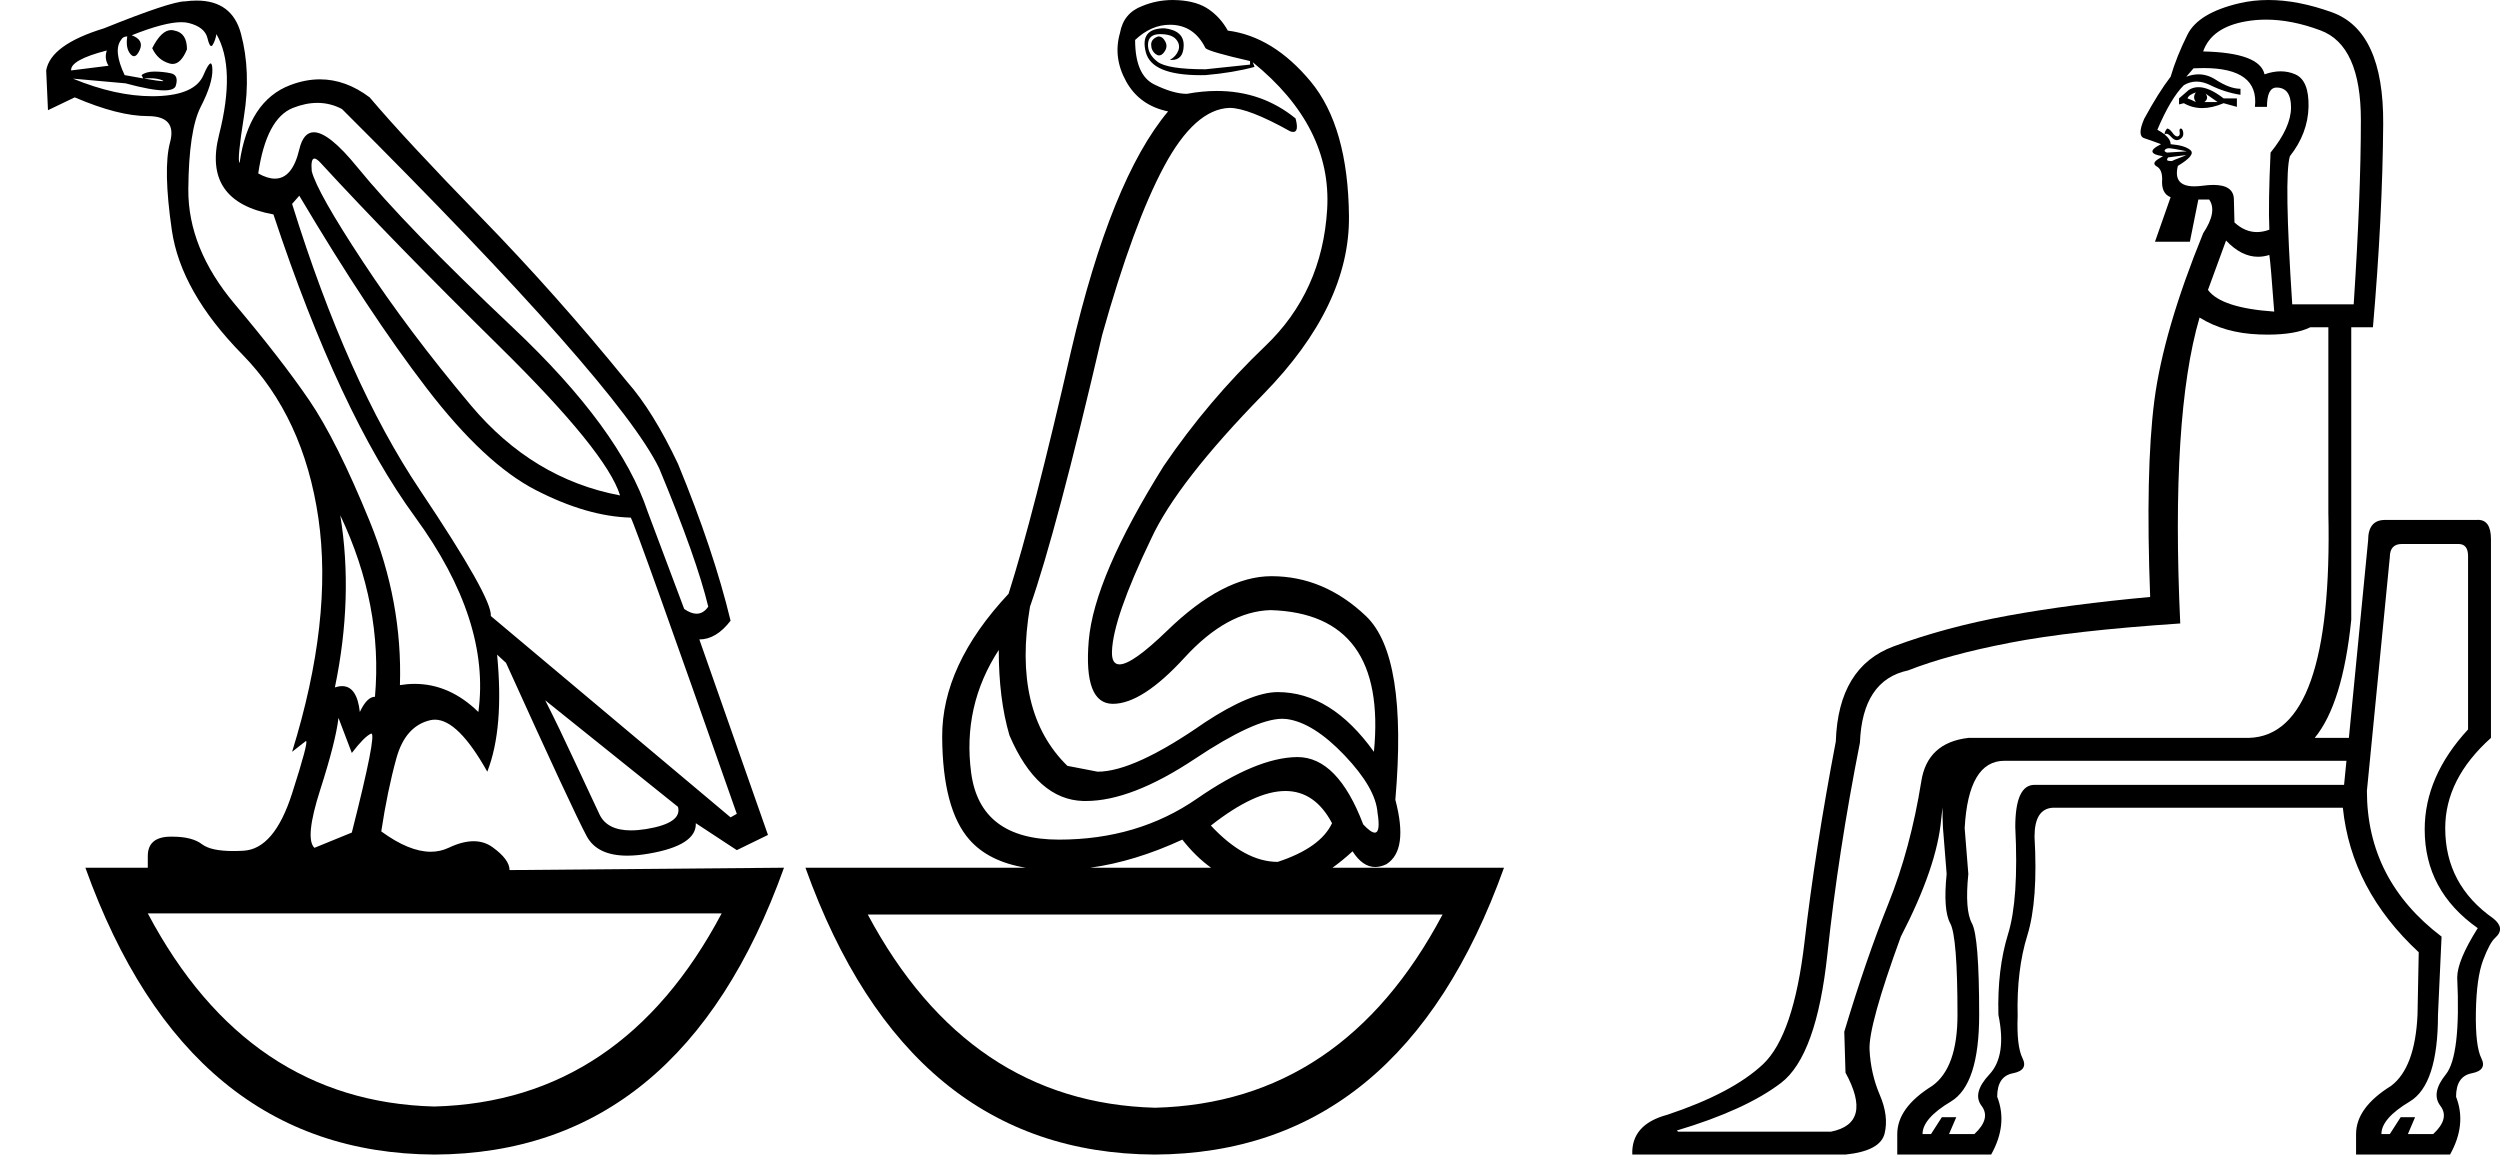 <?xml version='1.0' encoding='UTF-8' standalone='yes'?><svg xmlns='http://www.w3.org/2000/svg' xmlns:xlink='http://www.w3.org/1999/xlink' width='38.976' height='18.0' ><path d='M 18.058 0.568 Q 17.947 0.605 17.947 0.696 Q 17.947 0.787 18.016 0.842 Q 18.044 0.864 18.071 0.864 Q 18.111 0.864 18.148 0.815 Q 18.211 0.733 18.169 0.651 Q 18.128 0.568 18.058 0.568 ZM 2.669 0.469 Q 2.516 0.469 2.373 0.751 Q 2.457 0.934 2.637 0.988 Q 2.665 0.997 2.691 0.997 Q 2.822 0.997 2.915 0.769 Q 2.915 0.514 2.721 0.477 L 2.721 0.477 Q 2.695 0.469 2.669 0.469 ZM 1.665 0.787 Q 1.623 0.915 1.692 1.025 L 1.109 1.098 Q 1.095 0.934 1.665 0.787 ZM 2.233 1.223 L 2.233 1.223 Q 2.233 1.223 2.233 1.223 L 2.233 1.223 L 2.233 1.223 ZM 2.338 1.22 Q 2.459 1.22 2.533 1.253 Q 2.56 1.265 2.533 1.265 Q 2.481 1.265 2.245 1.225 L 2.245 1.225 Q 2.294 1.22 2.338 1.22 ZM 4.902 2.472 Q 4.937 2.472 4.999 2.54 Q 6.124 3.763 7.791 5.405 Q 9.459 7.048 9.667 7.724 Q 8.305 7.468 7.34 6.318 Q 6.374 5.168 5.659 4.082 Q 4.943 2.996 4.86 2.668 Q 4.843 2.472 4.902 2.472 ZM 4.948 1.604 Q 5.15 1.604 5.332 1.7 Q 9.653 6.008 10.278 7.304 Q 10.862 8.709 11.042 9.458 Q 10.966 9.568 10.86 9.568 Q 10.773 9.568 10.667 9.494 L 10.098 7.979 Q 9.667 6.683 7.993 5.104 Q 6.319 3.525 5.569 2.604 Q 5.128 2.062 4.893 2.062 Q 4.729 2.062 4.666 2.33 Q 4.558 2.785 4.286 2.785 Q 4.171 2.785 4.026 2.704 Q 4.152 1.846 4.568 1.682 Q 4.766 1.604 4.948 1.604 ZM 5.305 8.034 Q 5.971 9.439 5.846 10.863 Q 5.721 10.863 5.61 11.1 Q 5.565 10.697 5.333 10.697 Q 5.282 10.697 5.221 10.717 Q 5.513 9.312 5.305 8.034 ZM 2.827 0.346 Q 2.893 0.346 2.943 0.359 Q 3.193 0.422 3.235 0.596 Q 3.264 0.718 3.293 0.718 Q 3.306 0.718 3.318 0.696 Q 3.36 0.623 3.374 0.532 Q 3.679 1.061 3.415 2.102 Q 3.151 3.142 4.263 3.343 Q 5.291 6.446 6.472 8.061 Q 7.652 9.677 7.458 11.1 Q 7.009 10.662 6.465 10.662 Q 6.352 10.662 6.235 10.681 Q 6.277 9.385 5.763 8.125 Q 5.249 6.866 4.818 6.236 Q 4.388 5.606 3.658 4.739 Q 2.929 3.872 2.936 2.95 Q 2.943 2.029 3.13 1.664 Q 3.318 1.299 3.311 1.08 Q 3.308 0.989 3.284 0.989 Q 3.249 0.989 3.172 1.171 Q 3.04 1.481 2.443 1.499 Q 2.408 1.5 2.372 1.5 Q 1.804 1.5 1.137 1.226 L 1.137 1.226 L 1.956 1.299 Q 2.361 1.409 2.558 1.409 Q 2.72 1.409 2.741 1.335 Q 2.79 1.171 2.665 1.143 Q 2.54 1.116 2.408 1.116 Q 2.276 1.116 2.207 1.171 L 2.233 1.223 L 2.233 1.223 Q 2.111 1.202 1.943 1.171 Q 1.762 0.787 1.887 0.623 Q 1.915 0.568 1.984 0.568 Q 1.956 0.751 2.033 0.842 Q 2.061 0.876 2.089 0.876 Q 2.135 0.876 2.179 0.778 Q 2.248 0.623 2.054 0.55 Q 2.565 0.346 2.827 0.346 ZM 18.239 0.386 Q 18.614 0.386 18.794 0.751 Q 18.85 0.806 19.489 0.952 L 19.489 1.007 L 18.794 1.08 Q 18.197 1.08 18.044 0.961 Q 17.891 0.842 17.898 0.687 Q 17.905 0.532 18.086 0.532 Q 18.267 0.532 18.336 0.614 Q 18.405 0.696 18.371 0.787 Q 18.336 0.879 18.239 0.934 Q 18.254 0.935 18.267 0.935 Q 18.448 0.935 18.454 0.714 Q 18.461 0.477 18.155 0.441 Q 17.766 0.441 17.864 0.815 Q 17.956 1.172 18.718 1.172 Q 18.756 1.172 18.794 1.171 Q 19.225 1.134 19.559 1.043 L 19.531 0.97 L 19.531 0.97 Q 20.767 1.974 20.691 3.261 Q 20.614 4.548 19.725 5.396 Q 18.836 6.245 18.141 7.267 Q 17.058 9.001 16.974 9.987 Q 16.891 10.973 17.35 10.973 Q 17.808 10.973 18.468 10.252 Q 19.128 9.531 19.809 9.512 Q 21.629 9.567 21.42 11.721 Q 20.753 10.79 19.92 10.79 Q 19.503 10.79 18.781 11.265 Q 17.683 12.031 17.113 12.031 L 16.641 11.94 Q 15.78 11.1 16.058 9.458 Q 16.474 8.271 17.183 5.223 Q 17.669 3.489 18.148 2.595 Q 18.628 1.7 19.17 1.682 Q 19.461 1.682 20.114 2.047 Q 20.141 2.057 20.161 2.057 Q 20.255 2.057 20.198 1.846 Q 19.672 1.418 18.972 1.418 Q 18.747 1.418 18.503 1.463 Q 18.294 1.463 17.996 1.317 Q 17.697 1.171 17.697 0.623 L 17.697 0.623 Q 17.947 0.386 18.239 0.386 ZM 4.666 3.051 Q 5.749 4.876 6.652 6.053 Q 7.555 7.231 8.354 7.641 Q 9.153 8.052 9.834 8.07 Q 9.917 8.216 11.487 12.688 L 11.39 12.743 L 7.652 9.604 Q 7.68 9.33 6.548 7.641 Q 5.416 5.953 4.554 3.179 L 4.666 3.051 ZM 8.5 10.918 L 10.57 12.579 Q 10.639 12.834 10.07 12.926 Q 9.943 12.946 9.837 12.946 Q 9.466 12.946 9.347 12.698 Q 9.195 12.378 8.958 11.867 Q 8.722 11.356 8.5 10.918 ZM 15.571 10.133 Q 15.571 10.9 15.738 11.465 Q 16.169 12.469 16.891 12.488 Q 16.91 12.488 16.929 12.488 Q 17.64 12.488 18.628 11.831 Q 19.566 11.206 19.993 11.206 Q 20.027 11.206 20.059 11.21 Q 20.475 11.265 20.962 11.776 Q 21.448 12.287 21.476 12.67 Q 21.526 12.981 21.433 12.981 Q 21.373 12.981 21.253 12.853 Q 20.854 11.803 20.229 11.803 Q 20.224 11.803 20.218 11.803 Q 19.586 11.812 18.662 12.451 Q 17.739 13.09 16.509 13.09 Q 15.28 13.09 15.141 12.05 Q 15.002 11.009 15.571 10.133 L 15.571 10.133 ZM 5.277 11.192 L 5.485 11.739 Q 5.68 11.484 5.784 11.438 Q 5.787 11.437 5.789 11.437 Q 5.877 11.437 5.485 12.98 L 4.902 13.218 Q 4.749 13.072 4.992 12.314 Q 5.235 11.557 5.277 11.192 ZM 20.04 12.332 Q 20.501 12.332 20.767 12.834 Q 20.587 13.218 19.92 13.437 Q 19.406 13.437 18.878 12.871 L 18.878 12.871 Q 19.563 12.332 20.04 12.332 ZM 18.433 13.09 Q 18.64 13.355 18.881 13.528 L 16.998 13.528 Q 17.69 13.433 18.433 13.09 ZM 11.251 14.24 Q 9.697 17.175 6.77 17.251 L 6.77 17.251 Q 3.858 17.175 2.304 14.24 ZM 22.49 14.258 Q 20.936 17.193 18.01 17.27 L 18.01 17.27 Q 15.097 17.193 13.529 14.258 ZM 3.066 0.009 Q 2.982 0.009 2.887 0.021 Q 2.665 0.021 1.623 0.441 Q 0.789 0.696 0.72 1.098 L 0.748 1.718 L 1.165 1.518 Q 1.845 1.81 2.304 1.81 Q 2.762 1.81 2.651 2.22 Q 2.54 2.631 2.679 3.589 Q 2.818 4.548 3.776 5.524 Q 4.735 6.501 4.964 8.08 Q 5.193 9.658 4.554 11.721 L 4.763 11.557 Q 4.767 11.553 4.77 11.553 Q 4.816 11.553 4.554 12.369 Q 4.277 13.236 3.797 13.263 Q 3.713 13.268 3.638 13.268 Q 3.289 13.268 3.151 13.163 Q 2.996 13.044 2.689 13.044 Q 2.667 13.044 2.644 13.044 Q 2.304 13.053 2.304 13.346 L 2.304 13.528 L 1.331 13.528 Q 2.929 17.982 6.777 18 Q 10.626 17.982 12.223 13.528 L 12.223 13.528 L 7.944 13.565 Q 7.944 13.4 7.68 13.209 Q 7.551 13.115 7.384 13.115 Q 7.209 13.115 6.993 13.218 Q 6.863 13.279 6.715 13.279 Q 6.378 13.279 5.944 12.962 Q 6.041 12.323 6.18 11.821 Q 6.319 11.319 6.708 11.228 Q 6.744 11.22 6.781 11.22 Q 7.143 11.22 7.597 12.031 Q 7.861 11.356 7.75 10.206 L 7.75 10.206 L 7.889 10.334 Q 8.931 12.634 9.146 13.035 Q 9.309 13.34 9.78 13.34 Q 9.93 13.34 10.111 13.309 Q 10.862 13.181 10.848 12.834 L 10.848 12.834 L 11.487 13.254 L 11.973 13.017 L 10.903 9.969 Q 11.167 9.969 11.39 9.677 Q 11.126 8.581 10.57 7.231 Q 10.181 6.409 9.778 5.953 Q 8.681 4.602 7.5 3.389 Q 6.319 2.175 5.763 1.518 Q 5.39 1.237 4.988 1.237 Q 4.762 1.237 4.527 1.326 Q 3.874 1.572 3.735 2.54 Q 3.693 2.503 3.804 1.81 Q 3.915 1.116 3.756 0.523 Q 3.617 0.009 3.066 0.009 ZM 18.286 0.0 Q 18.034 0.0 17.808 0.094 Q 17.516 0.203 17.461 0.514 L 17.461 0.514 L 17.461 0.514 Q 17.35 0.897 17.558 1.271 Q 17.766 1.645 18.211 1.737 Q 17.322 2.795 16.697 5.478 Q 16.113 8.034 15.724 9.257 Q 14.682 10.37 14.689 11.493 Q 14.696 12.615 15.113 13.09 Q 15.414 13.433 15.991 13.528 L 12.557 13.528 Q 14.154 17.982 18.003 18 Q 21.851 17.982 23.448 13.528 L 23.448 13.528 L 20.774 13.528 Q 20.927 13.419 21.087 13.272 Q 21.243 13.517 21.441 13.517 Q 21.524 13.517 21.615 13.473 Q 21.962 13.254 21.754 12.469 Q 21.948 10.224 21.295 9.604 Q 20.642 8.983 19.822 8.983 Q 19.072 8.983 18.197 9.832 Q 17.654 10.358 17.454 10.358 Q 17.33 10.358 17.336 10.16 Q 17.35 9.64 17.947 8.399 Q 18.35 7.523 19.697 6.145 Q 21.045 4.767 21.031 3.37 Q 21.017 1.974 20.434 1.271 Q 19.85 0.568 19.142 0.477 Q 19.031 0.276 18.85 0.149 Q 18.669 0.021 18.371 0.003 Q 18.328 0.0 18.286 0.0 Z' style='fill:#000000;stroke:none' /><path d='M 34.235 1.44 Q 34.179 1.516 34.235 1.591 Q 34.16 1.553 34.104 1.534 Q 34.123 1.478 34.235 1.44 ZM 34.385 1.459 L 34.573 1.591 L 34.367 1.591 Q 34.442 1.534 34.385 1.459 ZM 34.275 1.359 Q 34.191 1.359 34.123 1.403 L 33.972 1.534 L 33.972 1.628 L 34.047 1.609 Q 34.179 1.685 34.334 1.685 Q 34.489 1.685 34.667 1.609 L 34.874 1.666 L 34.874 1.534 L 34.667 1.534 Q 34.442 1.359 34.275 1.359 ZM 33.747 2.096 L 33.747 2.096 Q 33.747 2.096 33.747 2.096 L 33.747 2.096 Q 33.747 2.096 33.747 2.096 ZM 33.82 2.311 Q 33.834 2.311 33.85 2.314 Q 33.916 2.323 34.01 2.342 Q 34.104 2.36 34.085 2.36 L 33.785 2.379 Q 33.728 2.36 33.756 2.332 Q 33.778 2.311 33.82 2.311 ZM 34.085 2.417 Q 34.047 2.436 33.972 2.464 Q 33.897 2.492 33.86 2.511 Q 33.785 2.511 33.785 2.492 Q 33.785 2.473 33.803 2.454 L 34.085 2.417 ZM 34.354 1.061 Q 35.224 1.061 35.155 1.666 L 35.343 1.666 Q 35.343 1.365 35.493 1.365 Q 35.718 1.365 35.718 1.675 Q 35.718 1.985 35.399 2.379 Q 35.362 3.168 35.38 3.581 Q 35.28 3.618 35.186 3.618 Q 34.999 3.618 34.836 3.468 Q 34.836 3.374 34.827 3.102 Q 34.819 2.883 34.507 2.883 Q 34.432 2.883 34.338 2.896 Q 34.267 2.905 34.209 2.905 Q 33.874 2.905 33.954 2.586 Q 34.235 2.417 34.151 2.342 Q 34.066 2.267 33.841 2.248 Q 33.841 2.172 33.748 2.097 L 33.748 2.097 Q 33.76 2.085 33.775 2.085 Q 33.806 2.085 33.85 2.135 Q 33.894 2.185 33.938 2.185 Q 33.96 2.185 33.982 2.173 Q 34.047 2.135 34.038 2.069 Q 34.029 2.004 34 2.004 Q 33.972 2.004 33.982 2.06 Q 33.991 2.116 33.954 2.126 Q 33.949 2.127 33.944 2.127 Q 33.91 2.127 33.869 2.069 Q 33.822 2.004 33.785 2.004 Q 33.785 2.004 33.766 2.032 Q 33.747 2.059 33.747 2.096 L 33.747 2.096 Q 33.702 2.059 33.634 2.023 Q 33.841 1.534 34.047 1.328 Q 34.141 1.272 34.245 1.272 Q 34.348 1.272 34.46 1.328 Q 34.686 1.44 34.93 1.478 L 34.93 1.384 Q 34.761 1.384 34.545 1.243 Q 34.415 1.159 34.276 1.159 Q 34.183 1.159 34.085 1.196 L 34.198 1.065 Q 34.279 1.061 34.354 1.061 ZM 35.328 0.306 Q 35.729 0.306 36.178 0.474 Q 36.807 0.708 36.807 1.872 Q 36.807 3.036 36.695 4.745 L 35.737 4.745 Q 35.606 2.755 35.7 2.436 Q 35.981 2.079 35.991 1.666 Q 36 1.253 35.784 1.159 Q 35.676 1.112 35.556 1.112 Q 35.437 1.112 35.305 1.159 Q 35.23 0.821 34.348 0.802 Q 34.479 0.427 35.014 0.333 Q 35.167 0.306 35.328 0.306 ZM 34.705 3.75 Q 34.944 4.003 35.204 4.003 Q 35.291 4.003 35.38 3.975 Q 35.399 4.088 35.456 4.858 Q 34.629 4.801 34.423 4.52 L 34.705 3.75 ZM 34.292 4.951 Q 34.686 5.195 35.221 5.214 Q 35.288 5.217 35.35 5.217 Q 35.789 5.217 36.019 5.102 L 36.3 5.102 L 36.3 7.993 Q 36.376 11.466 35.061 11.504 L 30.687 11.504 Q 30.048 11.579 29.954 12.18 Q 29.786 13.231 29.438 14.095 Q 29.091 14.958 28.753 16.085 L 28.772 16.723 Q 29.203 17.512 28.546 17.643 L 26.162 17.643 L 26.143 17.625 Q 27.213 17.305 27.767 16.883 Q 28.321 16.46 28.49 14.874 Q 28.659 13.287 28.997 11.579 Q 29.035 10.603 29.748 10.452 Q 30.368 10.208 31.334 10.021 Q 32.301 9.833 33.991 9.72 Q 33.841 6.491 34.292 4.951 ZM 36.582 11.861 L 36.545 12.236 L 31.719 12.236 Q 31.419 12.236 31.419 12.893 Q 31.475 14.02 31.306 14.564 Q 31.137 15.109 31.156 15.822 Q 31.288 16.46 31.015 16.751 Q 30.743 17.042 30.893 17.24 Q 31.043 17.437 30.781 17.681 L 30.386 17.681 L 30.499 17.418 L 30.274 17.418 L 30.105 17.681 L 29.973 17.681 Q 29.973 17.437 30.414 17.174 Q 30.856 16.911 30.856 15.822 Q 30.856 14.602 30.743 14.395 Q 30.63 14.189 30.687 13.625 L 30.63 12.912 Q 30.687 11.861 31.25 11.861 ZM 38.328 8.481 Q 38.478 8.481 38.478 8.669 L 38.478 11.372 Q 37.802 12.105 37.802 12.931 Q 37.802 13.888 38.629 14.47 Q 38.309 14.977 38.309 15.24 Q 38.366 16.46 38.131 16.751 Q 37.896 17.042 38.046 17.24 Q 38.197 17.437 37.934 17.681 L 37.54 17.681 L 37.652 17.418 L 37.427 17.418 L 37.258 17.681 L 37.127 17.681 Q 37.127 17.437 37.568 17.174 Q 38.009 16.911 38.009 15.822 L 38.065 14.602 Q 36.901 13.719 36.901 12.33 L 37.258 8.688 Q 37.258 8.481 37.446 8.481 ZM 35.365 0.0 Q 35.128 0.0 34.911 0.051 Q 34.273 0.201 34.104 0.539 Q 33.935 0.877 33.841 1.196 Q 33.653 1.44 33.428 1.854 Q 33.315 2.116 33.428 2.154 Q 33.541 2.191 33.691 2.248 Q 33.541 2.323 33.559 2.37 Q 33.578 2.416 33.722 2.435 L 33.722 2.435 Q 33.703 2.445 33.644 2.482 Q 33.541 2.548 33.625 2.595 Q 33.709 2.642 33.709 2.792 Q 33.691 3.018 33.841 3.074 L 33.597 3.769 L 34.141 3.769 L 34.273 3.111 L 34.442 3.111 Q 34.573 3.299 34.348 3.637 Q 33.728 5.158 33.587 6.247 Q 33.447 7.336 33.522 9.307 Q 32.283 9.42 31.306 9.598 Q 30.33 9.777 29.523 10.077 Q 28.659 10.396 28.621 11.56 Q 28.302 13.231 28.133 14.686 Q 27.964 16.141 27.486 16.592 Q 27.007 17.042 25.993 17.38 Q 25.43 17.531 25.448 18 L 28.772 18 Q 29.316 17.944 29.382 17.671 Q 29.448 17.399 29.307 17.071 Q 29.166 16.742 29.147 16.367 Q 29.128 15.991 29.635 14.602 Q 30.199 13.513 30.264 12.771 Q 30.273 12.675 30.285 12.588 L 30.285 12.588 Q 30.283 12.74 30.292 12.912 L 30.349 13.625 Q 30.292 14.189 30.405 14.395 Q 30.518 14.602 30.518 15.822 Q 30.518 16.648 30.123 16.93 Q 29.579 17.268 29.579 17.681 L 29.579 18 L 31.043 18 Q 31.306 17.531 31.137 17.099 Q 31.137 16.78 31.381 16.733 Q 31.625 16.686 31.532 16.498 Q 31.438 16.31 31.456 15.841 Q 31.438 15.127 31.607 14.583 Q 31.776 14.038 31.719 13.043 Q 31.719 12.612 32.001 12.593 L 36.526 12.593 Q 36.657 13.87 37.709 14.846 L 37.69 15.822 Q 37.652 16.648 37.277 16.93 Q 36.732 17.268 36.732 17.681 L 36.732 18 L 38.197 18 Q 38.46 17.531 38.291 17.099 Q 38.291 16.78 38.535 16.733 Q 38.779 16.686 38.685 16.498 Q 38.591 16.31 38.6 15.775 Q 38.61 15.24 38.713 14.968 Q 38.816 14.696 38.901 14.621 Q 38.985 14.545 38.976 14.47 Q 38.966 14.395 38.873 14.32 Q 38.122 13.794 38.122 12.912 Q 38.122 12.142 38.835 11.504 L 38.835 8.406 Q 38.835 8.105 38.634 8.105 Q 38.622 8.105 38.61 8.106 L 37.183 8.106 Q 36.92 8.106 36.92 8.425 L 36.62 11.504 L 36.087 11.504 Q 36.523 10.975 36.657 9.664 L 36.657 5.102 L 36.995 5.102 Q 37.145 3.374 37.155 1.929 Q 37.164 0.483 36.357 0.192 Q 35.824 0.0 35.365 0.0 Z' style='fill:#000000;stroke:none' /></svg>